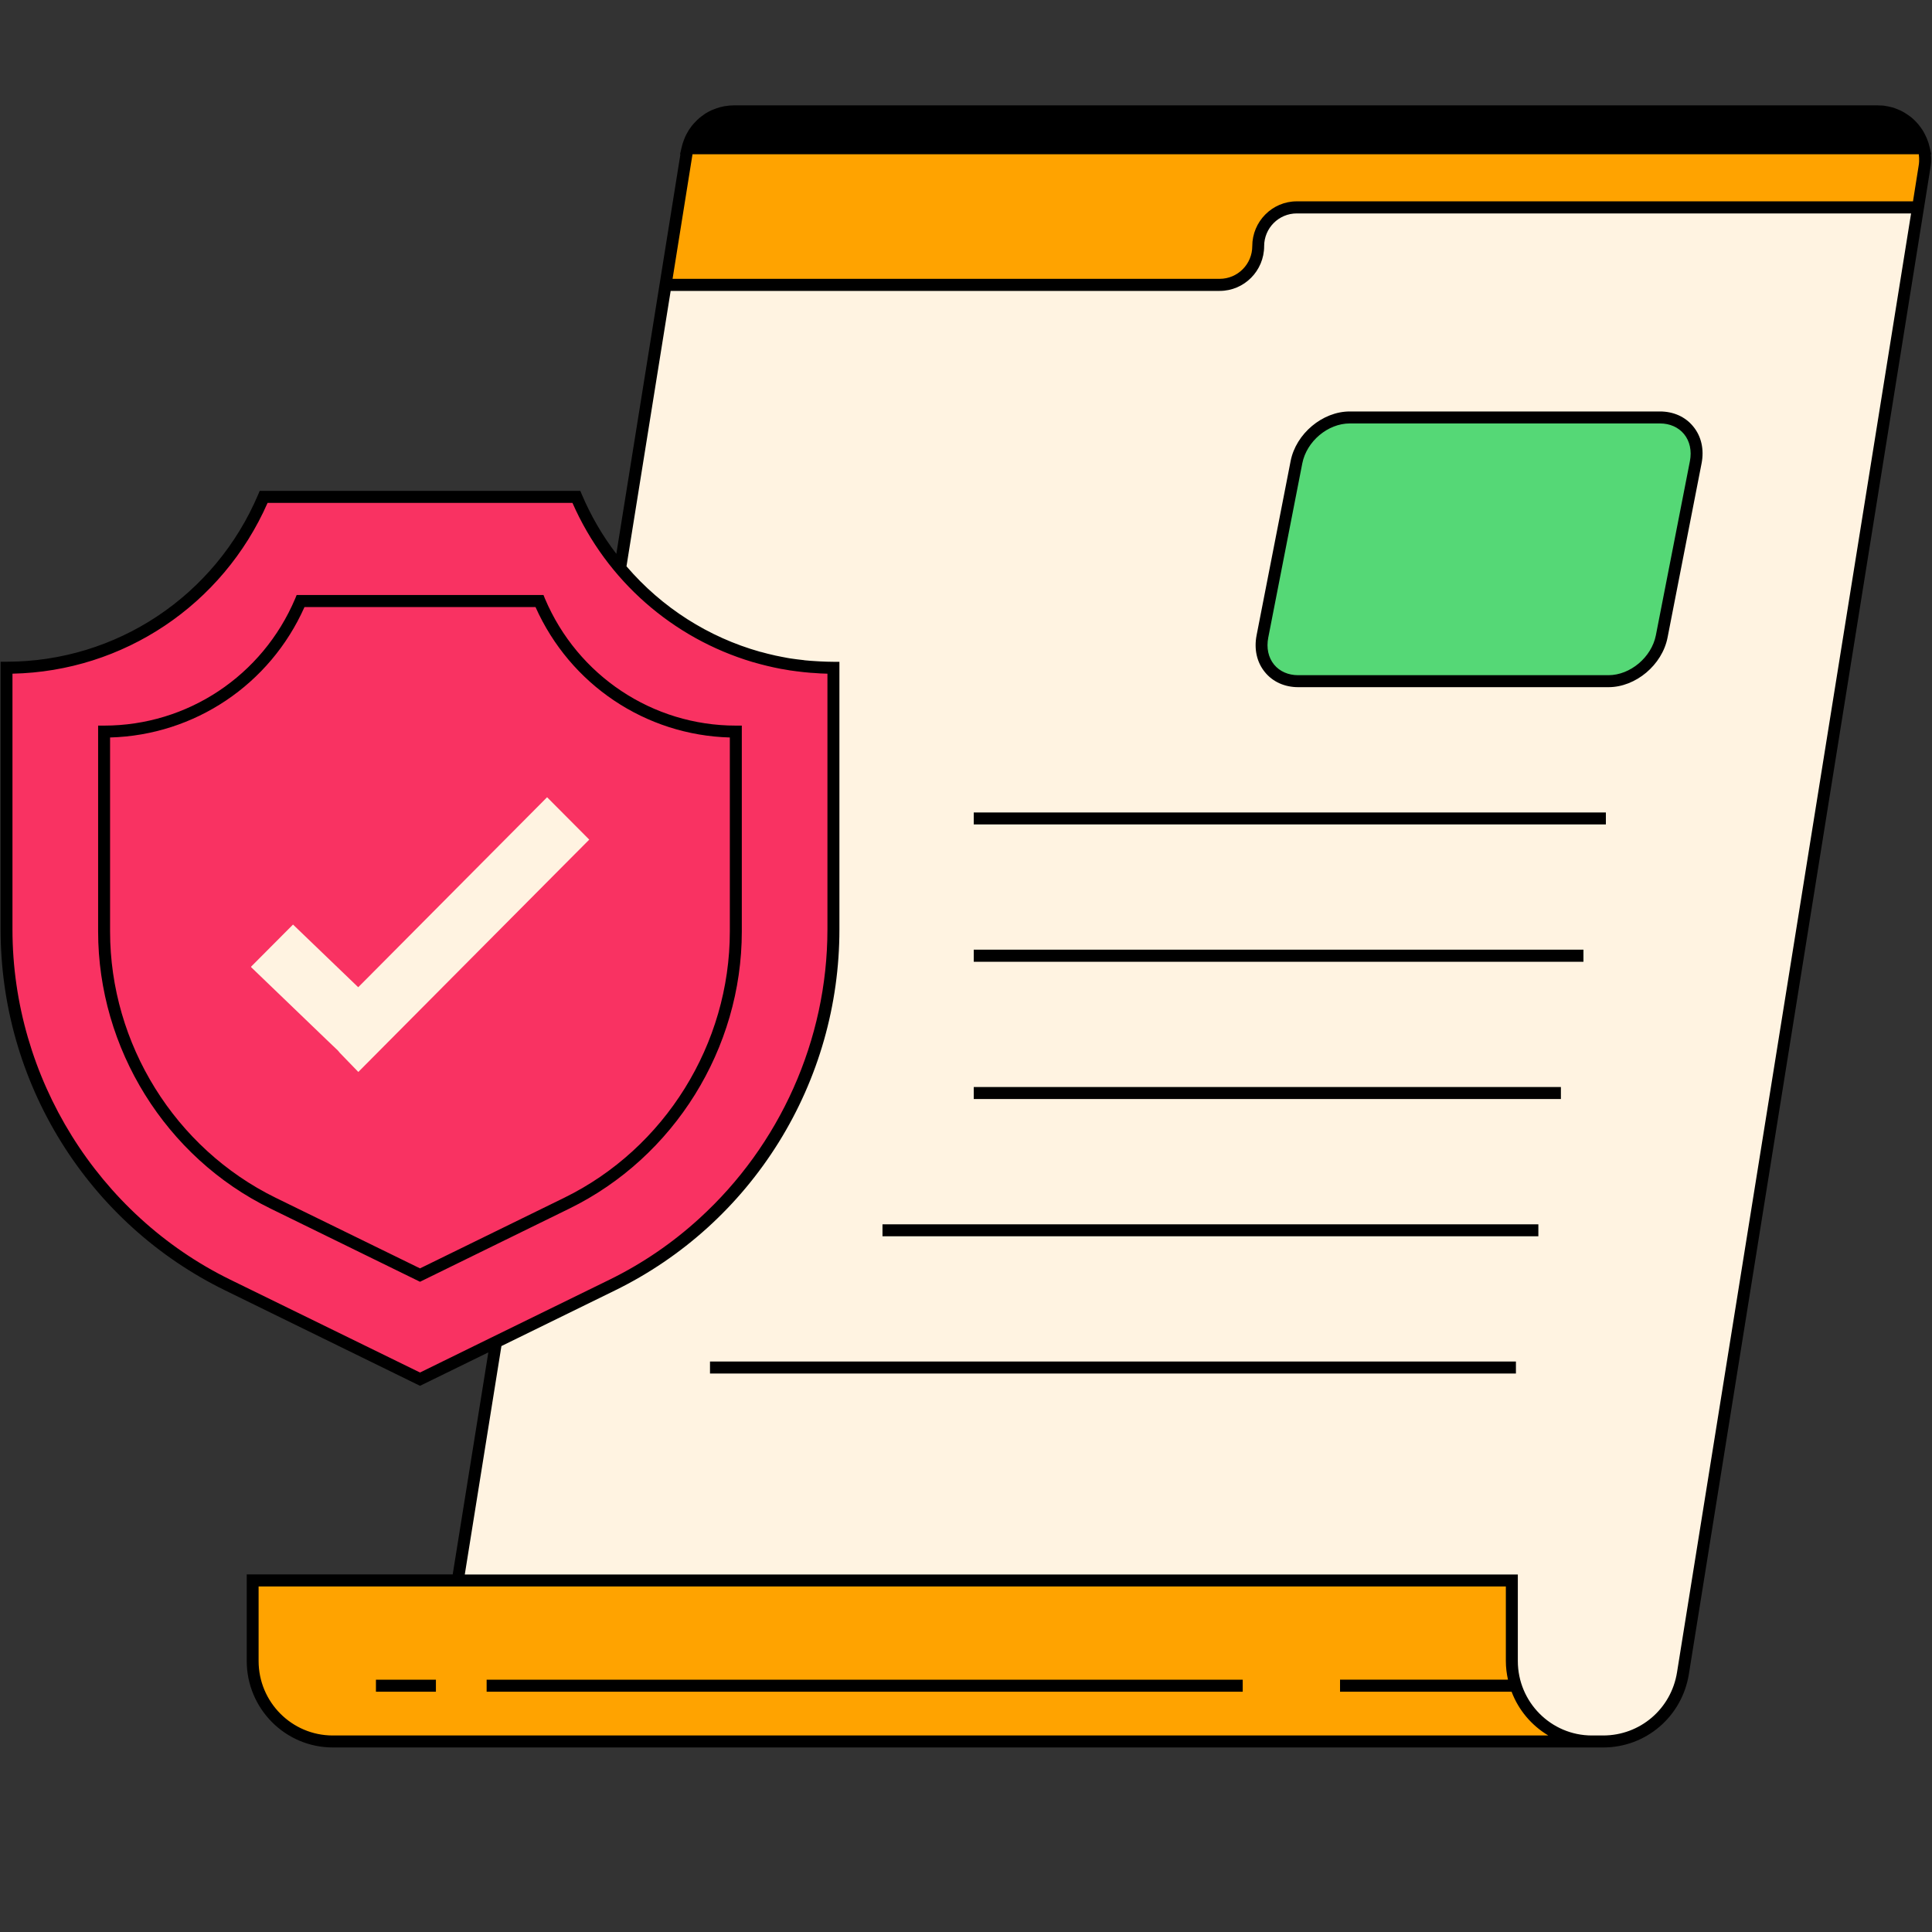 <svg xmlns="http://www.w3.org/2000/svg" xmlns:xlink="http://www.w3.org/1999/xlink" width="100" zoomAndPan="magnify" viewBox="0 0 75 75" height="100" preserveAspectRatio="xMidYMid meet" version="1.0"><rect x="0" y="0" width="75" height="75" fill="#333333" stroke="none"/><defs><clipPath id="c888dc1f46"><path d="M 9 4.09 L 75 4.09 L 75 67.84 L 9 67.84 Z M 9 4.09 " clip-rule="nonzero"/></clipPath><clipPath id="526a77ec06"><path d="M 0 4.09 L 75 4.09 L 75 67.84 L 0 67.84 Z M 0 4.09 " clip-rule="nonzero"/></clipPath></defs><g clip-path="url(#c888dc1f46)"><path fill="#fff3e1" d="M 74.707 6.484 L 65.332 64.957 C 65.086 66.484 63.773 67.605 62.234 67.605 L 16.766 67.605 L 61.793 67.605 C 60.078 67.605 58.688 66.207 58.688 64.48 L 58.688 61.355 L 17.77 61.355 L 19.254 52.098 L 23.773 49.883 C 29.023 47.312 32.355 41.953 32.355 36.082 L 32.355 25.922 C 29.035 25.922 26.062 24.418 24.074 22.051 L 26.664 5.891 C 26.812 4.984 27.586 4.32 28.496 4.32 L 72.879 4.32 C 74.02 4.324 74.891 5.352 74.707 6.484 Z M 24.902 42.664 L 9.738 42.664 L 9.738 28.762 L 24.902 28.762 Z M 24.902 42.664 " fill-opacity="1" fill-rule="nonzero"/><path fill="#ffa300" d="M 61.797 67.605 L 12.918 67.605 C 11.199 67.605 9.809 66.207 9.809 64.48 L 9.809 61.355 L 58.691 61.355 L 58.691 64.48 C 58.691 66.207 60.082 67.605 61.797 67.605 Z M 72.879 4.324 L 28.496 4.324 C 27.586 4.324 26.812 4.988 26.664 5.891 L 25.836 11.059 L 47.348 11.059 C 48.176 11.059 48.844 10.383 48.844 9.555 C 48.844 8.723 49.512 8.051 50.34 8.051 L 74.461 8.051 L 74.711 6.484 C 74.891 5.352 74.02 4.324 72.879 4.324 Z M 72.879 4.324 " fill-opacity="1" fill-rule="nonzero"/></g><path fill="#55d876" d="M 65.828 17.945 L 64.508 24.707 C 64.32 25.664 63.395 26.441 62.438 26.441 L 50.395 26.441 C 49.441 26.441 48.82 25.664 49.008 24.707 L 50.328 17.945 C 50.516 16.984 51.441 16.207 52.398 16.207 L 64.438 16.207 C 65.395 16.207 66.016 16.984 65.828 17.945 Z M 65.828 17.945 " fill-opacity="1" fill-rule="nonzero"/><path fill="#f93262" d="M 22.375 19.289 L 10.238 19.289 C 8.582 23.191 4.734 25.922 0.254 25.922 L 0.254 36.082 C 0.254 41.957 3.586 47.312 8.836 49.887 L 16.305 53.539 L 23.773 49.887 C 29.023 47.312 32.355 41.957 32.355 36.082 L 32.355 25.922 C 27.875 25.922 24.031 23.191 22.375 19.289 Z M 21.875 33.598 C 20.418 35.066 18.957 36.535 17.496 38.004 C 16.695 38.809 14.953 40.566 13.91 41.613 L 13.184 40.863 C 13.16 40.832 13.137 40.801 13.109 40.773 C 13.035 40.703 12.965 40.633 12.891 40.566 C 12.824 40.504 12.758 40.438 12.691 40.375 C 11.707 39.426 10.723 38.48 9.738 37.535 L 11.375 35.891 C 11.512 36.023 11.652 36.156 11.789 36.289 C 12.496 36.969 13.203 37.645 13.906 38.324 C 13.973 38.258 14.039 38.191 14.105 38.125 C 15.562 36.656 17.027 35.188 18.484 33.719 C 19.402 32.793 20.32 31.871 21.238 30.949 L 22.875 32.594 C 22.539 32.93 22.207 33.262 21.875 33.598 Z M 21.875 33.598 " fill-opacity="1" fill-rule="nonzero"/><g clip-path="url(#526a77ec06)"><path fill="#000000" d="M 28.797 36.16 L 28.797 28.168 L 28.566 28.168 C 25.336 28.168 22.426 26.234 21.156 23.242 L 21.098 23.098 L 11.516 23.098 L 11.457 23.242 C 10.188 26.234 7.277 28.168 4.043 28.168 L 3.809 28.168 L 3.809 36.16 C 3.809 40.703 6.434 44.926 10.496 46.914 L 16.305 49.758 L 22.109 46.914 C 26.172 44.922 28.797 40.703 28.797 36.16 Z M 16.305 49.238 L 10.699 46.496 C 6.797 44.582 4.273 40.527 4.273 36.16 L 4.273 28.629 C 7.551 28.539 10.48 26.578 11.82 23.566 L 20.789 23.566 C 22.133 26.578 25.059 28.539 28.332 28.629 L 28.332 36.16 C 28.332 40.527 25.812 44.582 21.906 46.496 Z M 48.781 24.66 C 48.676 25.199 48.789 25.711 49.105 26.094 C 49.41 26.469 49.871 26.676 50.398 26.676 L 62.441 26.676 C 63.5 26.676 64.527 25.812 64.734 24.75 L 66.055 17.988 C 66.16 17.449 66.047 16.938 65.73 16.555 C 65.426 16.18 64.965 15.973 64.438 15.973 L 52.398 15.973 C 51.34 15.973 50.309 16.836 50.102 17.898 Z M 52.398 16.438 L 64.438 16.438 C 64.824 16.438 65.156 16.586 65.375 16.852 C 65.598 17.125 65.68 17.5 65.602 17.902 L 64.281 24.66 C 64.113 25.516 63.285 26.211 62.438 26.211 L 50.395 26.211 C 50.012 26.211 49.68 26.066 49.461 25.801 C 49.234 25.523 49.156 25.152 49.234 24.75 L 50.555 17.988 C 50.723 17.133 51.547 16.438 52.398 16.438 Z M 37.801 31.539 L 62.34 31.539 L 62.34 32.004 L 37.801 32.004 Z M 37.801 36.867 L 61.469 36.867 L 61.469 37.336 L 37.801 37.336 Z M 37.801 42.199 L 60.594 42.199 L 60.594 42.664 L 37.801 42.664 Z M 34.258 47.527 L 59.719 47.527 L 59.719 47.992 L 34.258 47.992 Z M 27.562 52.855 L 58.848 52.855 L 58.848 53.32 L 27.562 53.32 Z M 48.242 65.672 L 18.891 65.672 L 18.891 65.207 L 48.242 65.207 Z M 16.922 65.672 L 14.594 65.672 L 14.594 65.207 L 16.922 65.207 Z M 74.973 5.988 L 74.906 5.703 C 74.906 5.699 74.906 5.695 74.902 5.691 C 74.891 5.641 74.879 5.594 74.863 5.543 C 74.855 5.531 74.852 5.516 74.848 5.504 C 74.832 5.457 74.816 5.41 74.797 5.367 C 74.789 5.348 74.781 5.332 74.773 5.316 C 74.746 5.258 74.719 5.199 74.688 5.145 C 74.664 5.105 74.645 5.066 74.621 5.031 C 74.605 5.012 74.59 4.992 74.578 4.969 C 74.551 4.93 74.52 4.891 74.488 4.852 C 74.48 4.844 74.473 4.836 74.469 4.824 C 74.465 4.82 74.457 4.812 74.453 4.809 C 74.359 4.699 74.258 4.602 74.145 4.516 C 74.141 4.512 74.133 4.508 74.125 4.504 C 74.074 4.465 74.023 4.43 73.969 4.398 C 73.961 4.391 73.949 4.383 73.941 4.379 C 73.879 4.344 73.82 4.309 73.758 4.281 C 73.758 4.281 73.758 4.281 73.754 4.281 C 73.688 4.25 73.621 4.223 73.551 4.199 C 73.547 4.195 73.539 4.195 73.535 4.191 C 73.477 4.172 73.414 4.156 73.355 4.145 C 73.34 4.141 73.32 4.137 73.305 4.133 C 73.25 4.121 73.199 4.113 73.145 4.105 C 73.129 4.102 73.109 4.102 73.09 4.098 C 73.02 4.094 72.949 4.09 72.879 4.09 L 28.496 4.09 C 28.434 4.09 28.371 4.094 28.309 4.098 C 28.285 4.102 28.262 4.105 28.238 4.109 C 28.203 4.113 28.168 4.117 28.133 4.121 C 28.102 4.125 28.07 4.133 28.043 4.141 C 28.016 4.148 27.984 4.156 27.957 4.16 C 27.926 4.172 27.891 4.18 27.859 4.191 C 27.836 4.199 27.809 4.203 27.789 4.215 C 27.754 4.227 27.719 4.238 27.684 4.254 C 27.664 4.262 27.645 4.27 27.625 4.277 C 27.59 4.293 27.555 4.312 27.523 4.328 C 27.504 4.34 27.488 4.348 27.473 4.355 C 27.438 4.375 27.402 4.398 27.367 4.418 C 27.355 4.43 27.34 4.438 27.324 4.449 C 27.289 4.473 27.258 4.496 27.223 4.523 C 27.211 4.531 27.199 4.539 27.188 4.551 C 27.152 4.578 27.121 4.605 27.09 4.637 C 27.078 4.645 27.066 4.652 27.059 4.664 C 27.027 4.695 26.996 4.727 26.965 4.762 C 26.957 4.77 26.949 4.777 26.941 4.785 C 26.91 4.82 26.879 4.859 26.848 4.895 C 26.844 4.902 26.84 4.91 26.832 4.918 C 26.805 4.957 26.773 5 26.746 5.039 C 26.742 5.047 26.738 5.051 26.734 5.059 C 26.707 5.102 26.68 5.148 26.656 5.195 C 26.656 5.199 26.652 5.203 26.648 5.207 C 26.625 5.258 26.602 5.305 26.578 5.355 C 26.578 5.359 26.578 5.359 26.578 5.363 C 26.555 5.414 26.535 5.469 26.516 5.527 C 26.496 5.582 26.48 5.641 26.465 5.703 L 26.398 5.988 L 26.414 5.988 L 23.926 21.5 C 23.391 20.801 22.941 20.031 22.586 19.195 L 22.527 19.055 L 10.082 19.055 L 10.023 19.195 C 8.352 23.137 4.516 25.688 0.254 25.688 L 0.023 25.688 L 0.023 36.078 C 0.023 39.004 0.836 41.859 2.379 44.34 C 3.922 46.82 6.117 48.809 8.734 50.09 L 16.305 53.797 L 18.957 52.5 L 17.574 61.117 L 9.578 61.117 L 9.578 64.477 C 9.578 66.328 11.074 67.836 12.918 67.836 L 62.238 67.836 C 63.898 67.836 65.297 66.637 65.562 64.988 L 74.656 8.281 L 74.938 6.516 C 74.953 6.441 74.957 6.367 74.965 6.289 C 74.969 6.188 74.965 6.086 74.953 5.988 Z M 74.262 7.816 L 50.34 7.816 C 49.387 7.816 48.613 8.598 48.613 9.555 C 48.613 10.254 48.047 10.824 47.348 10.824 L 26.109 10.824 L 26.883 5.988 L 74.488 5.988 C 74.5 6.082 74.504 6.176 74.5 6.27 C 74.496 6.328 74.492 6.387 74.48 6.445 Z M 16.305 53.281 L 8.938 49.676 C 3.801 47.16 0.484 41.824 0.484 36.082 L 0.484 26.152 C 4.789 26.062 8.645 23.484 10.387 19.523 L 22.223 19.523 C 23.559 22.559 26.133 24.777 29.199 25.695 C 29.215 25.699 29.227 25.703 29.242 25.707 C 29.594 25.809 29.949 25.895 30.312 25.965 C 30.344 25.969 30.375 25.977 30.406 25.98 C 30.582 26.012 30.762 26.043 30.941 26.062 C 30.941 26.062 30.945 26.062 30.945 26.062 C 31.117 26.086 31.289 26.102 31.461 26.117 C 31.504 26.121 31.551 26.125 31.594 26.125 C 31.766 26.141 31.938 26.148 32.113 26.152 C 32.117 26.152 32.121 26.152 32.121 26.152 L 32.121 36.078 C 32.121 40.387 30.258 44.465 27.156 47.293 C 26.125 48.238 24.953 49.043 23.672 49.672 L 19.043 51.938 Z M 10.039 64.48 L 10.039 61.586 L 58.457 61.586 L 58.457 64.48 C 58.457 64.73 58.488 64.973 58.539 65.203 L 52.02 65.203 L 52.02 65.672 L 58.68 65.672 C 58.949 66.387 59.457 66.984 60.105 67.371 L 12.918 67.371 C 11.328 67.371 10.039 66.074 10.039 64.48 Z M 65.102 64.918 C 64.875 66.34 63.668 67.371 62.234 67.371 L 61.797 67.371 C 60.211 67.371 58.922 66.074 58.922 64.48 L 58.922 61.121 L 18.043 61.121 L 19.465 52.254 L 23.875 50.094 C 26.492 48.812 28.688 46.824 30.23 44.344 C 31.773 41.863 32.586 39.008 32.586 36.082 L 32.586 25.691 L 32.355 25.691 C 32.352 25.691 32.352 25.691 32.348 25.691 C 32.18 25.691 32.008 25.684 31.844 25.676 C 31.797 25.676 31.754 25.672 31.707 25.668 C 31.551 25.66 31.395 25.648 31.242 25.633 C 31.227 25.629 31.211 25.629 31.195 25.625 C 31.02 25.609 30.848 25.582 30.676 25.559 C 30.645 25.551 30.613 25.547 30.582 25.543 C 30.422 25.512 30.262 25.484 30.102 25.449 C 30.09 25.445 30.082 25.445 30.07 25.441 C 29.895 25.402 29.719 25.359 29.543 25.309 C 29.527 25.309 29.516 25.301 29.504 25.301 C 27.508 24.738 25.703 23.598 24.32 21.984 L 26.035 11.293 L 47.348 11.293 C 48.301 11.293 49.074 10.512 49.074 9.555 C 49.074 8.855 49.641 8.285 50.34 8.285 L 74.188 8.285 Z M 65.102 64.918 " fill-opacity="1" fill-rule="nonzero"/></g></svg>